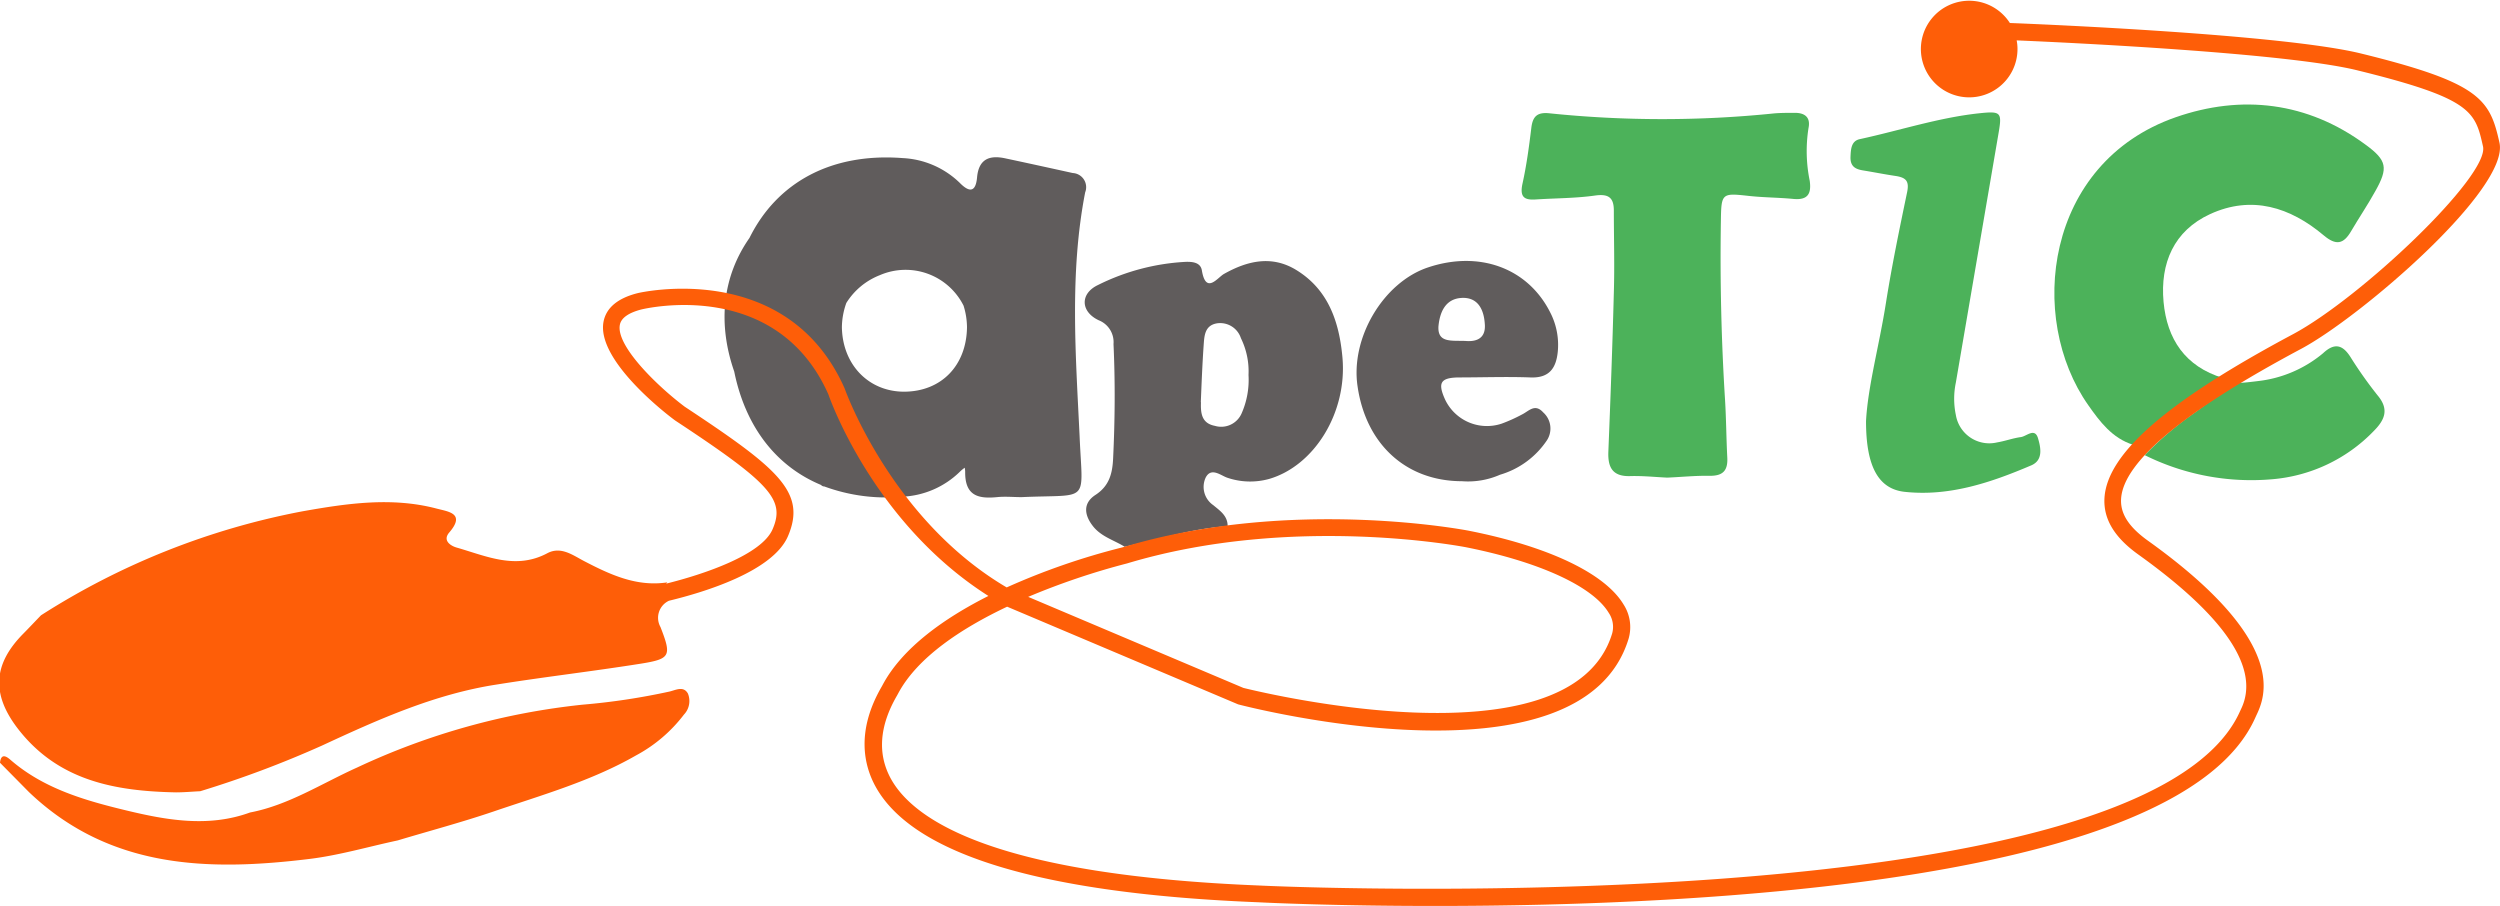 <svg id="Capa_1" data-name="Capa 1" xmlns="http://www.w3.org/2000/svg" viewBox="0 0 328.13 118.93"><defs><style>.cls-1{fill:#605c5c;}.cls-2{fill:#4cb25a;}.cls-3{fill:none;}.cls-4{fill:#fe5e08;}</style></defs><path class="cls-1" d="M226.67,212.67c-2.95-.65-5.91-1.3-8.87-1.93-2.1-.45-3.48.12-3.69,2.52-.18,1.93-1,2-2.28.69a11.55,11.55,0,0,0-7.47-3.24c-9.36-.72-16.5,3.17-20.12,10.48-3.5,5-4.23,11.12-2,17.54,1.48,7.27,5.51,12.43,11.39,14.88a.58.58,0,0,0,.44.2,23.45,23.45,0,0,0,10.28,1.34,11.5,11.5,0,0,0,7.47-3.24,5,5,0,0,1,.67-.56,2.71,2.71,0,0,1,.06.62c0,3.07,1.73,3.48,4.18,3.24,1.07-.11,2.15,0,3.22,0,9.09-.41,8,1,7.62-8-.51-10.71-1.33-21.39.73-32A1.86,1.86,0,0,0,226.67,212.67Zm-22.12,28.7c-4.67,0-8.09-3.54-8.18-8.44a9.68,9.68,0,0,1,.58-3.2,9.06,9.06,0,0,1,4.39-3.65,8.51,8.51,0,0,1,11,4,9.74,9.74,0,0,1,.45,2.82C212.73,237.94,209.42,241.35,204.55,241.37Z" transform="translate(-85.87 -189.96)"/><path class="cls-2" d="M287.44,216.14c2.58-.17,5.19-.15,7.75-.51,1.8-.26,2.51.25,2.5,2,0,3.57.11,7.15,0,10.73-.18,7-.44,13.92-.72,20.89-.08,2,.51,3.26,2.83,3.2,1.69-.05,3.39.13,4.9.2,2-.09,3.76-.27,5.55-.24s2.42-.72,2.33-2.4c-.13-2.5-.14-5-.29-7.49q-.74-11.78-.55-23.58c.05-3.63.13-3.65,3.62-3.27,1.95.22,3.93.21,5.88.4s2.39-.72,2.16-2.38a19.39,19.39,0,0,1-.16-6.92c.28-1.33-.39-2-1.79-2-.89,0-1.79,0-2.68.07a144.11,144.11,0,0,1-29.44,0c-1.62-.19-2.28.31-2.47,1.9-.3,2.47-.63,4.94-1.17,7.37C285.33,215.83,285.94,216.24,287.44,216.14Z" transform="translate(-85.87 -189.96)"/><path class="cls-2" d="M377.66,239.58h0c-5-1.51-7.37-5.13-7.82-10-.46-5.07,1.35-9.33,6.11-11.52,5.47-2.51,10.51-.91,14.91,2.79,1.63,1.37,2.6,1.16,3.6-.55s2.2-3.48,3.19-5.28c1.68-3,1.54-4-1.28-6.06-7.65-5.65-16.3-6.62-24.94-3.61-17.18,6-19.53,26.35-11.47,37.79,1.51,2.15,3.15,4.35,5.89,5.2h0C369.47,245,373.7,242.46,377.66,239.58Z" transform="translate(-85.87 -189.96)"/><path class="cls-1" d="M247,259c0-1.35-1-2-1.89-2.74a2.9,2.9,0,0,1-1-3.6c.72-1.43,2-.28,2.84,0a9.3,9.3,0,0,0,5.5.16c5.93-1.73,10.26-8.71,9.62-15.93-.42-4.69-1.86-9-6.21-11.58-3.14-1.84-6.28-1.12-9.35.61-.84.48-2.36,2.72-2.89-.46-.17-1.05-1.2-1.16-2.15-1.13A29.18,29.18,0,0,0,230,227.36c-2.39,1.12-2.33,3.51.09,4.64a3.08,3.08,0,0,1,1.93,3.12c.23,5,.19,10-.05,15-.09,1.92-.47,3.6-2.32,4.8-1.67,1.09-1.49,2.65-.28,4.16,1.07,1.31,2.65,1.76,4,2.57l.11.08C239.75,260.27,242.09,259.46,247,259Zm-3.52-16.24c.1-2.49.2-5,.37-7.45.09-1.22.11-2.63,1.74-2.91a2.86,2.86,0,0,1,3.15,1.94,9.89,9.89,0,0,1,1,4.84,10.87,10.87,0,0,1-.89,5,2.92,2.92,0,0,1-3.54,1.67C243.56,245.51,243.45,244.15,243.5,242.76Z" transform="translate(-85.87 -189.96)"/><path class="cls-2" d="M330.41,212.33c1.41.23,2.81.51,4.22.72s1.86.67,1.55,2.15c-1,4.81-2,9.63-2.77,14.48-.87,5.56-2.38,11-2.62,15.55,0,6,1.64,8.93,5.11,9.29,5.87.62,11.3-1.23,16.58-3.48,1.6-.69,1.24-2.35.88-3.57-.43-1.41-1.5-.24-2.25-.14-1.05.14-2.08.53-3.13.7a4.45,4.45,0,0,1-5.4-3.6,10.36,10.36,0,0,1,0-4.26q2.76-16.12,5.52-32.24c.56-3.22.58-3.42-2.47-3.1-5.32.57-10.43,2.26-15.65,3.39-1.16.24-1.19,1.37-1.23,2.41C328.74,211.83,329.42,212.17,330.41,212.33Z" transform="translate(-85.87 -189.96)"/><path class="cls-1" d="M277.75,253.12a10.42,10.42,0,0,0,5-.85,11.19,11.19,0,0,0,6.15-4.51,2.83,2.83,0,0,0-.48-3.67c-1.1-1.22-1.89-.16-2.8.28a20.56,20.56,0,0,1-2.67,1.2,6.08,6.08,0,0,1-7.4-3.15c-1-2.2-.64-2.89,1.79-2.92,3.14,0,6.27-.12,9.4,0,2.48.1,3.37-1.22,3.59-3.36a9.29,9.29,0,0,0-1-5.19c-2.93-5.8-9.27-8.14-16-5.9-5.9,1.95-10.25,9.29-9.27,15.66C265.17,248.28,270.43,253.11,277.75,253.12Zm0-24.06c2.17-.09,2.88,1.63,3,3.37.2,2.14-1.35,2.39-2.55,2.28-1.87-.07-3.66.27-3.53-1.92C274.84,231,275.54,229.15,277.77,229.06Z" transform="translate(-85.87 -189.96)"/><path class="cls-2" d="M374,244.07a44.18,44.18,0,0,0-6.63,5.63A31.41,31.41,0,0,0,384,252.87a20.93,20.93,0,0,0,13.46-6.37c1.44-1.46,2-2.83.48-4.64a54.83,54.83,0,0,1-3.54-5c-1-1.59-2.06-2-3.62-.54a16.14,16.14,0,0,1-8.49,3.65s-2.89.37-2.41.18A65,65,0,0,0,374,244.07Z" transform="translate(-85.87 -189.96)"/><path class="cls-3" d="M224.25,270.23c1.7.76,3.2,2,5.12,2.23h0c12.61,6,25.64,10.46,39.81,10.41,8,0,15.87-.77,23.15-4.5,5.65-3,6-6.92.74-10.47a30.26,30.26,0,0,0-11.68-5.15,116.59,116.59,0,0,0-36-1,104.57,104.57,0,0,0-21,5.4c-.72.25-1.75.37-1.86,1.31C222.42,269.55,223.46,269.88,224.25,270.23Z" transform="translate(-85.87 -189.96)"/><path class="cls-4" d="M173.73,280.73a87.86,87.86,0,0,1-11.4,1.72,92.2,92.2,0,0,0-29.59,8.25c-4.63,2.08-9,4.94-14.05,5.9-5.48,2-11,1-16.33-.29s-10.73-2.83-15.08-6.59c-.49-.43-1.26-1-1.41.35l3.8,3.85c10.58,10.09,23.54,10.41,36.88,8.77,3.87-.48,7.67-1.6,11.51-2.42h0c4.2-1.26,8.44-2.39,12.59-3.8,6.34-2.16,12.85-4,18.7-7.36a19.42,19.42,0,0,0,6.29-5.36,2.58,2.58,0,0,0,.52-2.76C175.57,279.94,174.54,280.55,173.73,280.73Z" transform="translate(-85.87 -189.96)"/><path class="cls-3" d="M293.07,267.9a30.26,30.26,0,0,0-11.68-5.15,116.59,116.59,0,0,0-36-1,104.57,104.57,0,0,0-21,5.4c-.72.25-1.75.37-1.86,1.31-.14,1.11.9,1.44,1.69,1.79,1.7.76,3.2,2,5.12,2.23h0c12.61,6,25.64,10.46,39.81,10.41,8,0,15.87-.77,23.15-4.5C298,275.36,298.29,271.45,293.07,267.9Z" transform="translate(-85.87 -189.96)"/><path class="cls-4" d="M413.93,208.69c-1.26-5.69-2.5-7.86-18.18-11.71-10.25-2.51-42-3.85-46.08-4a6.34,6.34,0,1,0,1,3.37,5.68,5.68,0,0,0-.11-1.09c6.58.28,35.34,1.63,44.67,3.92,15.13,3.71,15.51,5.43,16.54,10,.86,3.87-16.06,19.9-24.95,24.65-16.49,8.8-24.34,15.61-24.73,21.44-.18,2.76,1.27,5.21,4.45,7.48,11.43,8.19,16,15,13.49,20.24l-.13.28c-12.47,28.18-127.46,23-128.62,22.92-34.42-1.37-45.36-8.39-48.47-14-1.79-3.25-1.53-6.92.78-10.91l.16-.29c2.55-4.8,8.42-8.61,14.31-11.4l30.32,12.82c1.84.48,45.15,11.49,51.25-8.63a5.47,5.47,0,0,0-.67-4.49c-2.44-4.06-9.8-7.58-20.2-9.65-.23-.05-23.27-4.56-45.52,2.15A90.83,90.83,0,0,0,218,267.06c-15.13-8.9-21.18-25.86-21.27-26.12-7.58-17.1-27-12.55-27.18-12.5-2.6.66-4.1,1.91-4.46,3.72-1,5.05,8.29,12.19,9.41,13,12.53,8.26,14.44,10.39,12.78,14.25-1.45,3.4-9.12,5.95-14,7.16.15-.12.21-.18.09-.16h0c-4,.58-7.47-1.05-10.9-2.84-1.46-.77-3-1.93-4.76-1-4.14,2.21-8,.38-11.9-.74-.72-.2-1.89-.88-1-1.95,2.21-2.55-.09-2.76-1.64-3.17-5.86-1.54-11.73-.68-17.54.35a97.19,97.19,0,0,0-34.38,13.66h0c-.8.83-1.58,1.66-2.39,2.48-3.92,4-4.09,7.91-.66,12.38,5.29,6.87,12.78,8.22,20.76,8.38,1.06,0,2.13-.1,3.19-.15h0a136.52,136.52,0,0,0,16-6c7.37-3.42,14.79-6.75,22.89-8,6.25-1,12.55-1.73,18.8-2.72,4.05-.64,4.21-1,2.72-4.83a2.47,2.47,0,0,1,1.11-3.45c4.6-1.11,13.63-3.84,15.62-8.47,2.48-5.79-1.29-8.89-13.55-17-3.58-2.69-9.06-8-8.51-10.76.18-.89,1.13-1.56,2.81-2,.72-.17,17.77-4.14,24.56,11.15.24.71,6,16.93,21,26.45-5.73,2.89-11.28,6.78-13.89,11.69l-.12.22c-3.4,5.87-2.31,10.37-.8,13.11,4.93,8.95,21.87,14.06,50.33,15.19,1.28.07,10.31.48,23.1.48,35,0,98.09-3.07,107.67-24.73l.1-.22c1.13-2.37,4.55-9.58-14.21-23-2.52-1.81-3.64-3.56-3.51-5.52.32-4.84,8.24-11.44,23.55-19.61C395.67,231.63,415.28,214.75,413.93,208.69ZM233.8,263.91c21.77-6.55,44.28-2.16,44.5-2.12,9.64,1.92,16.64,5.14,18.72,8.61a3.27,3.27,0,0,1,.45,2.7c-5.48,18.07-48.12,7.21-48.4,7.15L220.82,268.3A94.18,94.18,0,0,1,233.8,263.91Z" transform="translate(-85.87 -189.96)"/></svg>